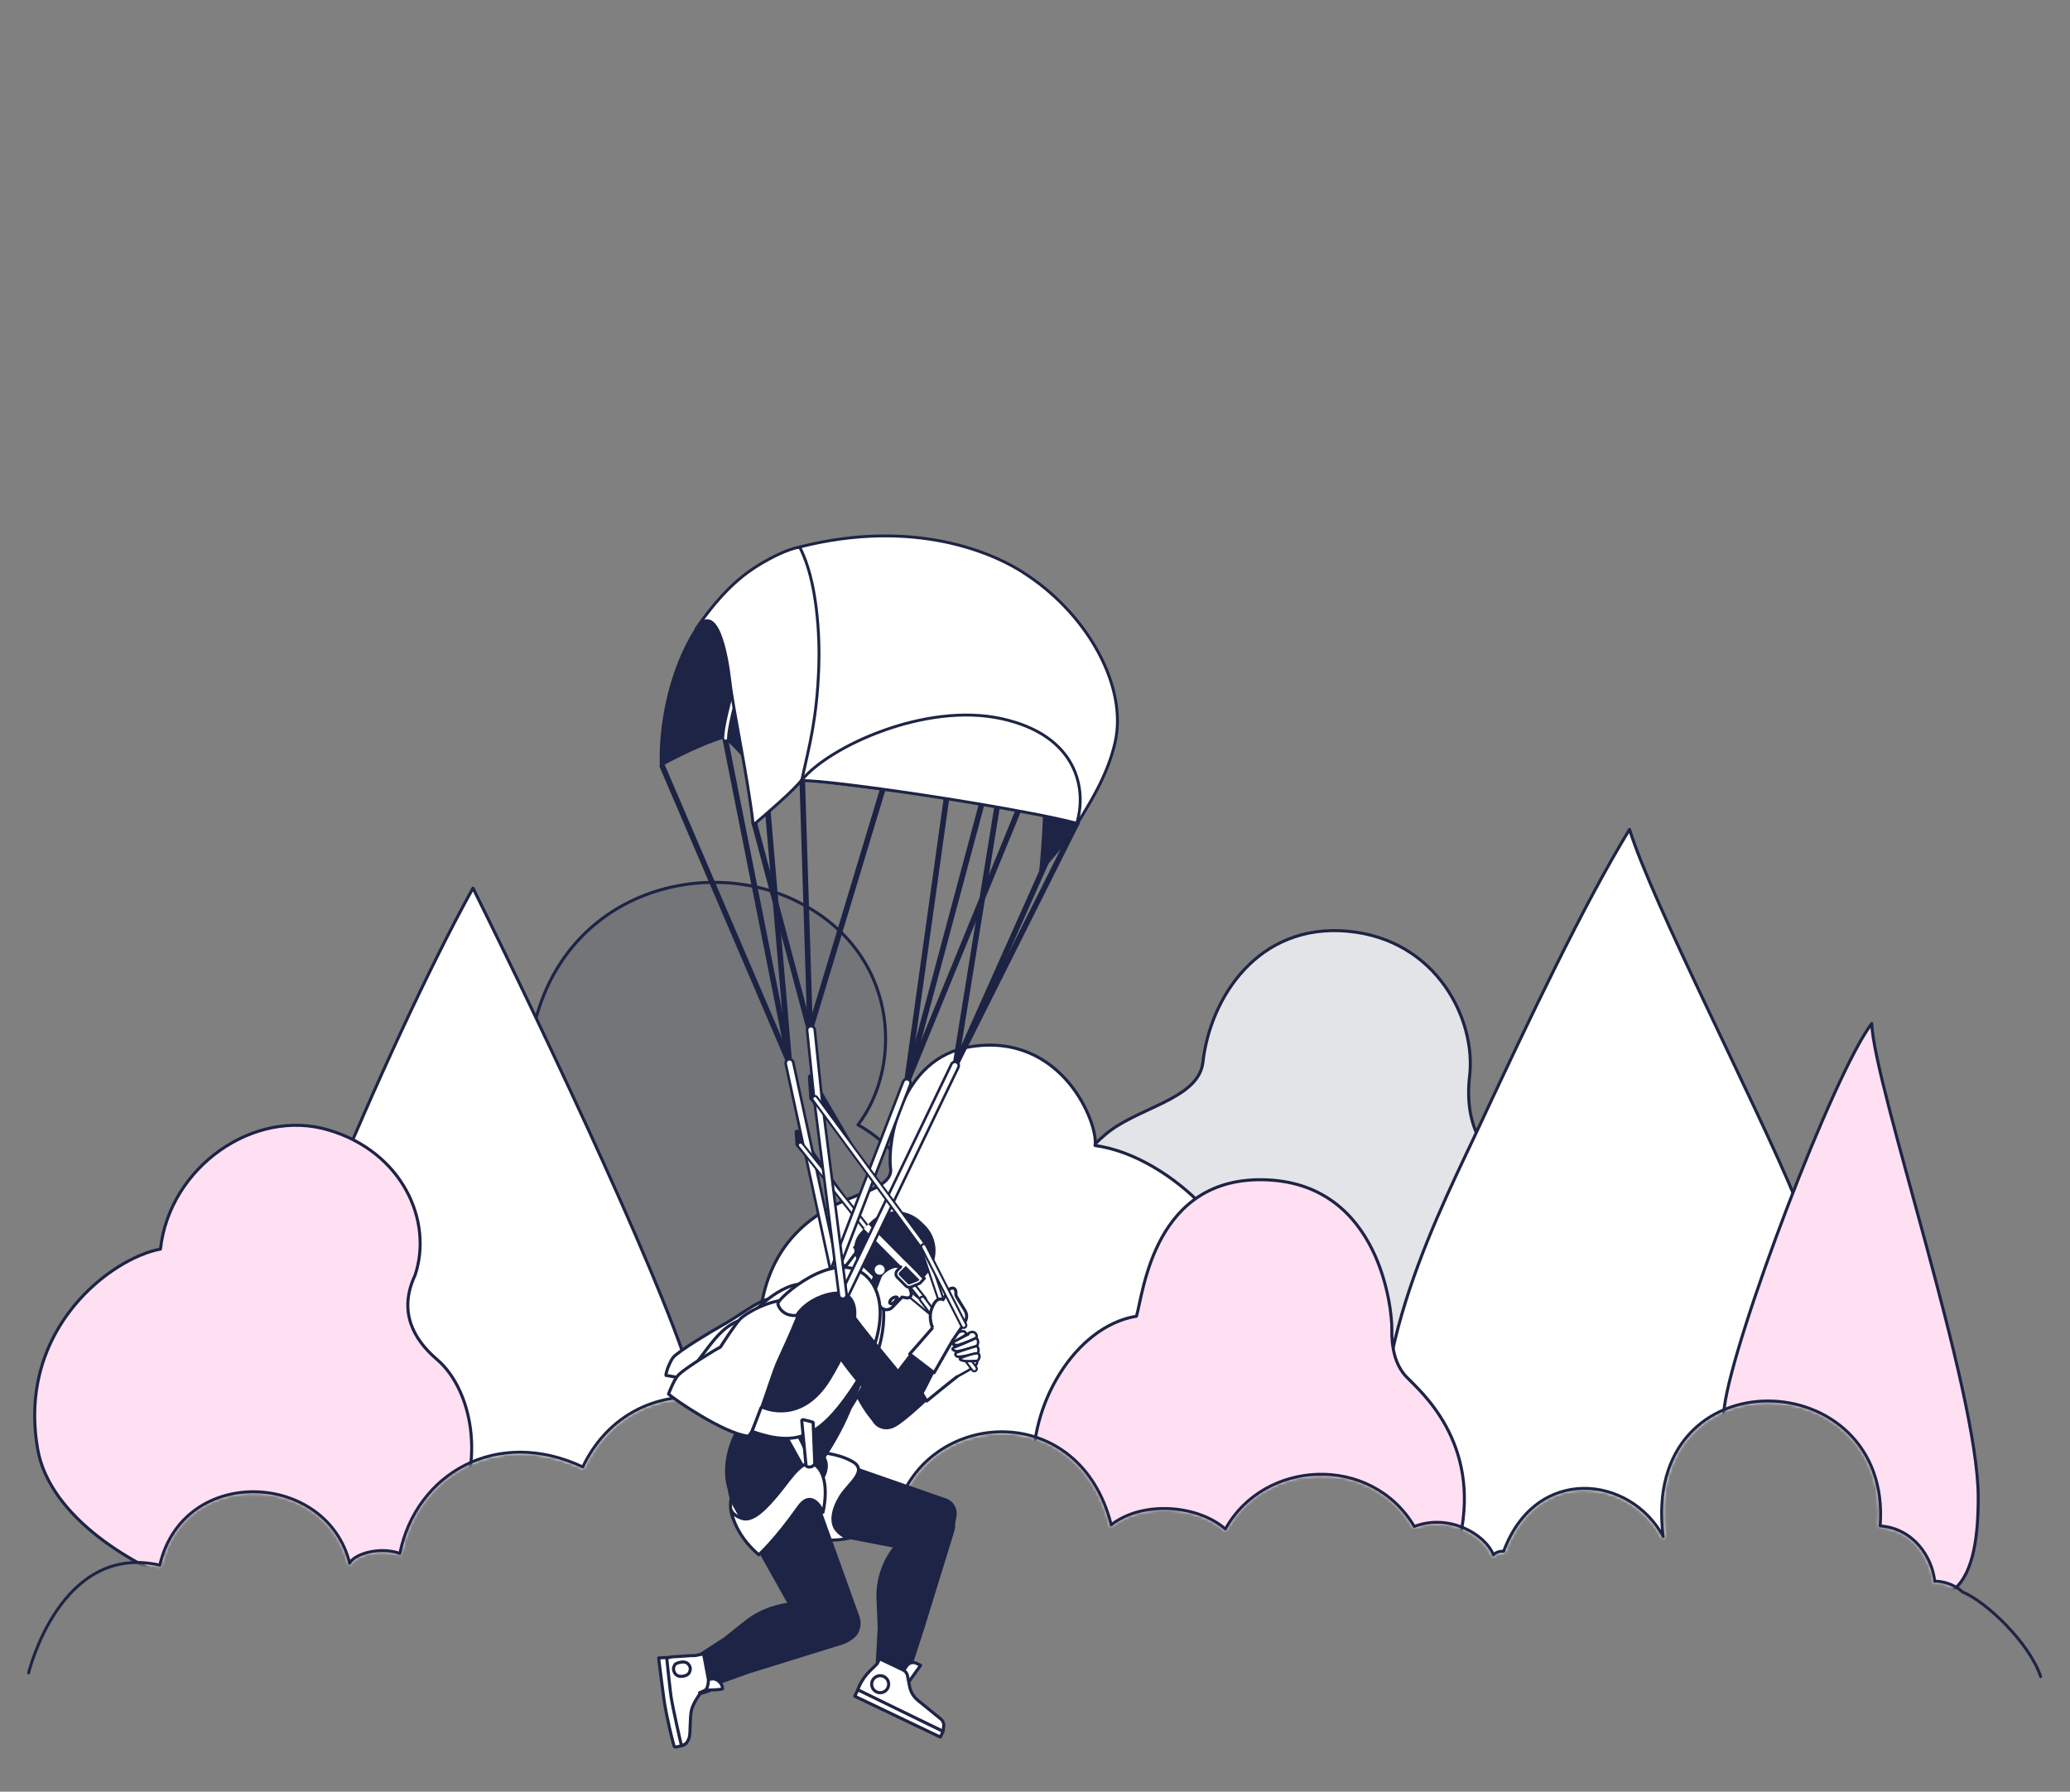 <svg width="706" height="611" viewBox="0 0 706 611" fill="none" xmlns="http://www.w3.org/2000/svg">
<rect x="0" y="0" width="706" height="611" fill="#808080" stroke="none"/>
<g clip-path="url(#clip0_38_2)">
<mask id="mask0_38_2" style="mask-type:alpha" maskUnits="userSpaceOnUse" x="-17" y="241" width="726" height="336">
<path d="M701.5 242L-16.5 247L-8.609 572.927L9.75 570.5C9.75 570.5 20.5 526 54.5 533.75C62.5 499.25 111.5 501.75 119.25 533.062C120.938 529.875 129.5 527.312 136.375 529.75C141.875 502.5 169.5 486.5 198.75 500.25C218 460.188 276.5 473.875 279.25 516.625C285.5 512.625 297.062 510.375 306.5 512.812C318.125 480.25 368.375 477.625 379 520C389.562 511.688 408.5 513.125 417.938 521.438C431.062 497.625 467.625 495.75 482.375 520.562C493.812 516.125 506.312 522.812 509.375 530.25C510.187 529.25 511.719 528.969 512.844 529C523.844 499.438 556 503.094 567.25 523.969C559.25 461.438 645.562 464.5 641.25 520.375C652.562 521.188 658.938 530.875 659.875 539.25C662.188 539.188 666.188 540 669.312 542.875C677.688 546.312 692.25 560.5 696 571.75C695.419 580.745 708.5 574 708.5 574L701.5 242Z" fill="white"/>
<path d="M701.5 242L-16.5 247L-8.609 572.927L9.75 570.5C9.75 570.5 20.5 526 54.5 533.75C62.5 499.25 111.5 501.75 119.25 533.062C120.938 529.875 129.5 527.312 136.375 529.75C141.875 502.5 169.5 486.5 198.75 500.25C218 460.188 276.5 473.875 279.25 516.625C285.5 512.625 297.062 510.375 306.5 512.812C318.125 480.25 368.375 477.625 379 520C389.562 511.688 408.5 513.125 417.938 521.438C431.062 497.625 467.625 495.75 482.375 520.562C493.812 516.125 506.312 522.812 509.375 530.25C510.187 529.25 511.719 528.969 512.844 529C523.844 499.438 556 503.094 567.25 523.969C559.25 461.438 645.562 464.5 641.25 520.375C652.562 521.188 658.938 530.875 659.875 539.25C662.188 539.188 666.188 540 669.312 542.875C677.688 546.312 692.25 560.5 696 571.75C695.419 580.745 708.5 574 708.5 574L701.5 242Z" stroke="#1D2445" stroke-linecap="round" stroke-linejoin="round"/>
</mask>
<g mask="url(#mask0_38_2)">
<path d="M270.669 306.83C238.161 291.428 188.631 305.418 180.878 356.348C139.246 366.493 126.816 425.005 158.76 448.637C155.249 466.035 167.379 499.449 201.261 504.325C235.143 509.202 250.165 505.074 272.327 498.858C294.489 492.642 311.766 476.312 320.135 454.362C328.277 433.043 323.026 412.848 308.383 396.825C303.979 391.995 298.685 386.846 292.622 383.612C308.237 363.226 306.733 323.834 270.669 306.83Z" fill="#1D2445" fill-opacity="0.12"/>
<path d="M270.669 306.83C238.161 291.428 188.631 305.418 180.878 356.348C139.246 366.493 126.816 425.005 158.76 448.637C155.249 466.035 167.379 499.449 201.261 504.325C235.143 509.202 250.165 505.074 272.327 498.858C294.489 492.642 311.766 476.312 320.135 454.362C328.277 433.043 323.026 412.848 308.383 396.825C303.979 391.995 298.685 386.846 292.622 383.612C308.237 363.226 306.733 323.834 270.669 306.83Z" stroke="#1D2445" stroke-width="1.035" stroke-linecap="round" stroke-linejoin="round"/>
<path d="M522.839 466.019C515.454 476 504.93 482.307 493.649 484.57C485.509 486.197 423.45 484.703 419.819 485.143C399.139 487.641 380.156 480.498 365.929 462.988C353.751 447.998 356.748 403.748 376.454 387.386C386.979 377.767 408.608 375.228 410.254 362.398C412.708 340.146 429.169 314.78 459.66 317.571C490.152 320.361 503.715 348.063 501.171 367.457C499.459 384.016 505.882 394.238 517.054 400.5C533.603 409.731 538.21 445.226 522.839 466.019Z" fill="#E3E4E8"/>
<path d="M522.839 466.019C515.454 476 504.93 482.307 493.649 484.57C485.509 486.197 423.45 484.703 419.819 485.143C399.139 487.641 380.156 480.498 365.929 462.988C353.751 447.998 356.748 403.748 376.454 387.386C386.979 377.767 408.608 375.228 410.254 362.398C412.708 340.146 429.169 314.78 459.66 317.571C490.152 320.361 503.715 348.063 501.171 367.457C499.459 384.016 505.882 394.238 517.054 400.5C533.603 409.731 538.21 445.226 522.839 466.019Z" stroke="#1D2445" stroke-width="1.035" stroke-linecap="round" stroke-linejoin="round"/>
<path d="M237.238 475.343C244.245 504.7 221.39 518.26 175.395 527.053C127.248 536.258 100.848 538.127 94.297 530.209C85.245 519.266 84.314 500.733 84.282 492.737C83.486 471.516 132.32 354.998 161.322 302.871C186.87 354.447 230.23 445.987 237.238 475.343Z" fill="white"/>
<path d="M237.238 475.343C244.245 504.7 221.39 518.26 175.395 527.053C127.248 536.258 100.848 538.127 94.297 530.209C85.245 519.266 84.314 500.733 84.282 492.737C83.486 471.516 132.32 354.998 161.322 302.871C186.87 354.447 230.23 445.987 237.238 475.343Z" stroke="#1D2445" stroke-width="1.035" stroke-linecap="round" stroke-linejoin="round"/>
<path d="M331.194 356.919C306.499 360.73 302.602 390.709 303.747 398.46C304.596 404.173 294.129 406.704 290.957 408.249C264.397 418.261 257.632 439.219 258.917 462.111C259.77 477.572 264.745 503.112 267.978 510.633C271.214 518.164 273.22 526.672 288.983 532.187C305.496 537.704 358.502 532.522 371.154 529.663C383.806 526.804 409.914 514.278 410.641 513.286C416.707 505.031 419.839 495.187 419.882 485.246C419.911 479.165 421.076 475.102 416.418 467.223C425.099 458.108 420.056 421.743 410.441 411.519C400.825 401.295 386.713 392.418 373.482 390.652C374.72 383.422 362.448 352.08 331.194 356.919Z" fill="white"/>
<path d="M331.194 356.919C306.499 360.73 302.602 390.709 303.747 398.46C304.596 404.173 294.129 406.704 290.957 408.249C264.397 418.261 257.632 439.219 258.917 462.111C259.77 477.572 264.745 503.112 267.978 510.633C271.214 518.164 273.22 526.672 288.983 532.187C305.496 537.704 358.502 532.522 371.154 529.663C383.806 526.804 409.914 514.278 410.641 513.286C416.707 505.031 419.839 495.187 419.882 485.246C419.911 479.165 421.076 475.102 416.418 467.223C425.099 458.108 420.056 421.743 410.441 411.519C400.825 401.295 386.713 392.418 373.482 390.652C374.72 383.422 362.448 352.08 331.194 356.919Z" stroke="#1D2445" stroke-width="1.035" stroke-linecap="round" stroke-linejoin="round"/>
<path d="M632.962 499.392C627.159 521.755 595.123 528.49 577.808 532.217C560.493 535.944 516.931 539.197 506.543 536.87C494.051 534.07 478.878 527.025 474.22 508.609C463.195 465.015 492.329 410.493 505.235 382.573C521.359 348.029 540.302 308.103 555.778 282.853C563.7 308.302 598.571 375.526 612.369 408.781C625.05 439.599 638.765 477.028 632.962 499.392Z" fill="white"/>
<path d="M632.962 499.392C627.159 521.755 595.123 528.49 577.808 532.217C560.493 535.944 516.931 539.197 506.543 536.87C494.051 534.07 478.878 527.025 474.22 508.609C463.195 465.015 492.329 410.493 505.235 382.573C521.359 348.029 540.302 308.103 555.778 282.853C563.7 308.302 598.571 375.526 612.369 408.781C625.05 439.599 638.765 477.028 632.962 499.392Z" stroke="#1D2445" stroke-width="1.035" stroke-linecap="round" stroke-linejoin="round"/>
<path d="M674.694 510.413C674.731 523.2 673.255 536.129 666.601 541.888C638.298 550.981 607.501 534.945 599.471 528.377C591.44 521.808 585.83 503.719 588.114 479.794C591.273 455.867 625.228 366.347 638.38 349.039C639.187 370.54 674.588 473.761 674.694 510.413Z" fill="#FFE0F3"/>
<path d="M674.694 510.413C674.731 523.2 673.255 536.129 666.601 541.888C638.298 550.981 607.501 534.945 599.471 528.377C591.44 521.808 585.83 503.719 588.114 479.794C591.273 455.867 625.228 366.347 638.38 349.039C639.187 370.54 674.588 473.761 674.694 510.413Z" stroke="#1D2445" stroke-width="1.035" stroke-linecap="round" stroke-linejoin="round"/>
<path d="M132.978 548.087C118.342 550.846 93.312 547.904 65.406 540.938C45.986 534.653 16.876 517.479 12.849 494.153C5.682 452.951 38.29 428.946 54.728 425.974C57.792 397.99 86.697 377.633 112.289 385.43C137.187 392.928 147.755 416.303 141.575 434.841C135.679 447.377 141.155 456.839 148.968 463.545C159.702 472.577 166.069 495.108 155.357 517.57C153.724 521.181 156.066 543.733 132.978 548.087Z" fill="#FFE0F3"/>
<path d="M132.978 548.087C118.342 550.846 93.312 547.904 65.406 540.938C45.986 534.653 16.876 517.479 12.849 494.153C5.682 452.951 38.29 428.946 54.728 425.974C57.792 397.99 86.697 377.633 112.289 385.43C137.187 392.928 147.755 416.303 141.575 434.841C135.679 447.377 141.155 456.839 148.968 463.545C159.702 472.577 166.069 495.108 155.357 517.57C153.724 521.181 156.066 543.733 132.978 548.087Z" stroke="#1D2445" stroke-width="1.035" stroke-linecap="round" stroke-linejoin="round"/>
<path d="M497.987 524.217C497.287 527.427 447.372 539.96 419.309 536.821C400.622 534.801 355.23 525.822 352.69 502.379C350.599 479.906 366.46 452.271 387.607 448.866C389.955 440.994 393.522 400.612 432.257 402.367C470.987 404.12 474.822 447.225 474.694 453.177C474.566 459.123 475.695 465.36 479.645 469.507C484.238 474.328 505.099 491.591 497.987 524.217Z" fill="#FFE0F3"/>
<path d="M497.987 524.217C497.287 527.427 447.372 539.96 419.309 536.821C400.622 534.801 355.23 525.822 352.69 502.379C350.599 479.906 366.46 452.271 387.607 448.866C389.955 440.994 393.522 400.612 432.257 402.367C470.987 404.12 474.822 447.225 474.694 453.177C474.566 459.123 475.695 465.36 479.645 469.507C484.238 474.328 505.099 491.591 497.987 524.217Z" stroke="#1D2445" stroke-width="1.035" stroke-linecap="round" stroke-linejoin="round"/>
</g>
<path d="M9.75 570.501C9.75 570.501 20.5 526.001 54.5 533.751C62.5 499.251 111.5 501.751 119.25 533.064C120.938 529.876 129.5 527.314 136.375 529.751C141.875 502.501 169.5 486.501 198.75 500.251C218 460.189 276.5 473.876 279.25 516.626C285.5 512.626 297.062 510.376 306.5 512.814C318.125 480.251 368.375 477.626 379 520.001C389.562 511.689 408.5 513.126 417.938 521.439C431.062 497.626 467.624 495.751 482.375 520.564C493.812 516.126 506.312 522.814 509.375 530.251C510.187 529.251 511.719 528.97 512.844 529.001C523.844 499.439 556 503.095 567.25 523.97C559.25 461.439 645.562 464.501 641.25 520.376C652.562 521.189 658.938 530.876 659.875 539.251C662.188 539.189 666.188 540.001 669.312 542.876C677.688 546.314 692.25 560.501 696 571.751" stroke="#1D2445" stroke-linecap="round" stroke-linejoin="round"/>
<path d="M225.883 261.25L269.327 362.673" stroke="#1C2344" stroke-width="1.89" stroke-linecap="round" stroke-linejoin="round"/>
<path d="M247.234 251.383L269.373 362.767" stroke="#1C2344" stroke-width="1.89" stroke-linecap="round" stroke-linejoin="round"/>
<path d="M260.869 264.848L269.234 362.646" stroke="#1C2344" stroke-width="1.89" stroke-linecap="round" stroke-linejoin="round"/>
<path d="M323.041 270.551L309.258 369.241" stroke="#1C2344" stroke-width="1.89" stroke-linecap="round" stroke-linejoin="round"/>
<path d="M336.416 268.238L309.341 369.202" stroke="#1C2344" stroke-width="1.89" stroke-linecap="round" stroke-linejoin="round"/>
<path d="M347.367 276.234L309.276 369.233" stroke="#1C2344" stroke-width="1.89" stroke-linecap="round" stroke-linejoin="round"/>
<path d="M257.184 280.344L276.237 351.711" stroke="#1C2344" stroke-width="1.89" stroke-linecap="round" stroke-linejoin="round"/>
<path d="M273.613 265.91L276.303 351.647" stroke="#1C2344" stroke-width="1.89" stroke-linecap="round" stroke-linejoin="round"/>
<path d="M302.723 263.684L276.182 351.568" stroke="#1C2344" stroke-width="1.89" stroke-linecap="round" stroke-linejoin="round"/>
<path d="M340.141 274.703L325.797 363.447" stroke="#1C2344" stroke-width="1.89" stroke-linecap="round" stroke-linejoin="round"/>
<path d="M358.336 290.586L325.797 363.466" stroke="#1C2344" stroke-width="1.89" stroke-linecap="round" stroke-linejoin="round"/>
<path d="M367.255 280.691L325.782 363.464" stroke="#1C2344" stroke-width="1.89" stroke-linecap="round" stroke-linejoin="round"/>
<path d="M308.07 191.358C288.28 187.799 279.027 187.421 266.47 200.2C252.471 210.421 246.749 246.423 246.82 251.877C249.61 253.507 256.061 261.836 260.004 264.632C264.228 264.877 314.838 271.339 322.533 272.327C325.555 271.408 334.246 268.786 336.397 268.149C340.376 271.389 344.351 274.049 347.416 276.292C349.289 276.571 352.6 276.822 355.635 276.94C356.92 274.238 359.606 272.878 361.09 269.94C362.882 254.297 361.787 219.342 347.189 206.622C337.484 198.011 327.839 194.915 308.07 191.358Z" fill="#1D2445"/>
<path d="M269.069 198.718C277.107 190.324 268.584 190.577 253.371 198.646C231.158 210.427 224.171 243.033 225.067 261.629C231.658 258.062 239.673 254.067 247.359 251.678C248.578 239.283 261.031 207.111 269.069 198.718Z" fill="#1D2445"/>
<path d="M266.606 202.975C254.874 216.543 247.535 245.752 247.477 251.765" stroke="white" stroke-width="0.98" stroke-linecap="round" stroke-linejoin="round"/>
<path d="M354.111 217.34C363.235 224.755 363.065 255.797 361.11 263.1" stroke="white" stroke-width="0.98" stroke-linecap="round" stroke-linejoin="round"/>
<path d="M272.69 186.575C268.488 187.309 263.004 190.137 258.834 192.663C254.029 195.573 246.465 201.152 237.403 214.48C244.418 204.765 247.843 222.716 248.943 232.347C250.053 241.988 254.95 264.399 256.923 281.354C261.036 277.82 271.031 269.335 273.605 265.739C283.92 250.518 286.578 227.696 286.554 212.082C286.257 196.788 276.391 185.933 272.69 186.575Z" fill="white"/>
<path d="M272.69 186.575C268.488 187.309 263.004 190.137 258.834 192.663C254.029 195.573 246.465 201.152 237.403 214.48C244.418 204.765 247.843 222.716 248.943 232.347C250.053 241.988 254.95 264.399 256.923 281.354C261.036 277.82 271.031 269.335 273.605 265.739C283.92 250.518 286.578 227.696 286.554 212.082C286.257 196.788 276.391 185.933 272.69 186.575Z" stroke="#1D2445" stroke-width="0.98" stroke-linecap="round" stroke-linejoin="round"/>
<path d="M350.728 196.968C344.333 204.284 359.467 222.427 359.237 235.926C359.644 245.499 371.518 266.876 367.72 280.868C365.428 284.67 357.632 293.913 354.951 296.674C355.67 290.02 356.836 272.431 356.16 267.129C360.289 242.456 362.936 233.021 360.264 225.328C357.589 217.628 358.206 205.377 350.728 196.968Z" fill="#1D2445"/>
<path d="M350.728 196.968C344.333 204.284 359.467 222.427 359.237 235.926C359.644 245.499 371.518 266.876 367.72 280.868C365.428 284.67 357.632 293.913 354.951 296.674C355.67 290.02 356.836 272.431 356.16 267.129C360.289 242.456 362.936 233.021 360.264 225.328C357.589 217.628 358.206 205.377 350.728 196.968Z" stroke="#1D2445" stroke-width="0.98" stroke-linecap="round" stroke-linejoin="round"/>
<path d="M350.807 196.45C338.812 188.066 311.251 176.757 272.717 186.546C278.764 197.951 279.635 217.141 279.264 227.448C278.588 245.389 276.129 253.848 273.417 266.213C283.829 265.97 347.082 275.444 367.476 280.808C370.904 275.015 377.706 264.95 380.352 252.988C384.474 234.427 371.53 210.479 350.807 196.45Z" fill="white"/>
<path d="M350.807 196.45C338.812 188.066 311.251 176.757 272.717 186.546C278.764 197.951 279.635 217.141 279.264 227.448C278.588 245.389 276.129 253.848 273.417 266.213C283.829 265.97 347.082 275.444 367.476 280.808C370.904 275.015 377.706 264.95 380.352 252.988C384.474 234.427 371.53 210.479 350.807 196.45Z" stroke="#1D2445" stroke-width="0.98" stroke-linecap="round" stroke-linejoin="round"/>
<path d="M273.5 266.002C282.647 254.733 315.516 239.345 341.602 245.09C367.615 250.802 370.772 269.35 367.229 280.738" stroke="#1D2445" stroke-width="0.98" stroke-linecap="round" stroke-linejoin="round"/>
<path d="M278.744 515.57C276.359 514.288 272.642 513.554 271.01 514.205C269.378 514.856 267.518 517.977 268.826 520.448C269.503 521.727 273.006 523.436 274.732 523.788C278.155 524.485 280.137 516.319 278.744 515.57Z" fill="white"/>
<path d="M278.744 515.57C276.359 514.288 272.642 513.554 271.01 514.205C269.378 514.856 267.518 517.977 268.826 520.448C269.503 521.727 273.006 523.436 274.732 523.788C278.155 524.485 280.137 516.319 278.744 515.57Z" stroke="#1D2445" stroke-width="1.05"/>
<path d="M262.256 519.568L311.23 529.014C317.993 530.319 324.534 525.893 325.839 519.13L326.213 517.188C326.724 514.541 325.22 511.918 322.677 511.022L260.415 489.333C255.952 488.037 254.672 486.786 251.258 490.883C248.595 494.079 247.826 498.239 247.826 498.239C245.921 508.114 252.381 517.663 262.256 519.568Z" fill="#1D2445"/>
<path d="M278.805 495.272C278.805 495.272 285.446 495.433 290.691 498.394C296.203 501.506 289.544 505.776 286.713 510.29C283.958 514.685 283.075 519.368 285.527 522.031C287.67 524.358 289.543 524.537 289.543 524.537C289.543 524.537 280.585 526.953 271.811 522.616C271.811 522.616 272.902 514.218 279.843 505.156C282.653 501.486 282.632 496.888 278.805 495.272Z" fill="white"/>
<path d="M278.805 495.272C278.805 495.272 285.446 495.433 290.691 498.394C296.203 501.506 289.544 505.776 286.713 510.29C283.958 514.685 283.075 519.368 285.527 522.031C287.67 524.358 289.543 524.537 289.543 524.537C289.543 524.537 280.585 526.953 271.811 522.616C271.811 522.616 272.902 514.218 279.843 505.156C282.653 501.486 282.632 496.888 278.805 495.272Z" stroke="#1D2445" stroke-width="1.05" stroke-linecap="round" stroke-linejoin="round"/>
<path d="M299.362 554.779L298.532 569.969L310.262 573.001C310.248 571.799 310.384 570.595 310.691 569.417L315.187 555.54L325.459 522.238C326.086 520.207 325.72 518 324.47 516.28L322.275 513.26C320.758 511.172 317.666 511.109 316.063 513.134L304.785 527.388C300.731 532.511 298.655 538.921 298.936 545.449L299.337 554.778L299.362 554.779Z" fill="#1D2445"/>
<path d="M313.989 567.91L312.578 567.236C311.426 566.685 310.052 567.04 309.31 568.079L306.393 572.16L309.792 573.783L313.989 567.91Z" fill="white"/>
<path d="M313.989 567.91L312.578 567.236C311.426 566.685 310.052 567.04 309.31 568.079L306.393 572.16L309.792 573.783L313.989 567.91Z" stroke="#1D2445" stroke-width="1.05" stroke-linecap="round" stroke-linejoin="round"/>
<path d="M321.665 590.454L321.867 588.637C321.97 587.717 321.597 586.808 320.88 586.224L313.086 579.885C311.609 578.684 310.599 577.002 310.233 575.134L309.508 571.442C309.342 570.597 308.788 569.88 308.011 569.51L299.993 565.681L299.177 567.391L296.786 569.733C295.231 571.256 293.963 573.046 293.042 575.019L292.542 576.36L304.843 582.421L321.665 590.454Z" fill="white"/>
<path d="M321.665 590.454L321.867 588.637C321.97 587.717 321.597 586.808 320.88 586.224L313.086 579.885C311.609 578.684 310.599 577.002 310.233 575.134L309.508 571.442C309.342 570.597 308.788 569.88 308.011 569.51L299.993 565.681L299.177 567.391L296.786 569.733C295.231 571.256 293.963 573.046 293.042 575.019L292.542 576.36L304.843 582.421L321.665 590.454Z" stroke="#1D2445" stroke-width="1.05" stroke-linecap="round" stroke-linejoin="round"/>
<path d="M320.723 592.397L291.528 578.453L292.576 576.26L321.644 590.452L320.723 592.397Z" fill="white"/>
<path d="M320.723 592.397L291.528 578.453L292.576 576.26L321.644 590.452L320.723 592.397Z" stroke="#1D2445" stroke-width="1.05" stroke-linecap="round" stroke-linejoin="round"/>
<path d="M302.414 572.484C303.445 573.712 303.286 575.542 302.059 576.574C300.831 577.605 299 577.446 297.969 576.219C296.938 574.992 297.097 573.16 298.324 572.129C299.552 571.098 301.383 571.257 302.414 572.484Z" fill="white"/>
<path d="M302.414 572.484C303.445 573.712 303.286 575.542 302.059 576.574C300.831 577.605 299 577.446 297.969 576.219C296.938 574.992 297.097 573.16 298.324 572.129C299.552 571.098 301.383 571.257 302.414 572.484Z" stroke="#1D2445" stroke-width="1.05" stroke-linecap="round" stroke-linejoin="round"/>
<path d="M271.889 386.088L272.169 390.237L287.105 407.721L271.889 386.088Z" fill="#1C2344"/>
<path d="M271.889 386.088L272.169 390.237L287.105 407.721L271.889 386.088Z" stroke="#1D2445" stroke-width="1.75" stroke-linecap="round" stroke-linejoin="round"/>
<path d="M302.611 434.891L322.74 451.731Z" fill="#1C2344"/>
<path d="M302.611 434.891L322.74 451.731" stroke="#1D2445" stroke-width="2.45" stroke-linecap="round" stroke-linejoin="round"/>
<path d="M302.611 434.891L322.74 451.731" stroke="white" stroke-width="1.05" stroke-linecap="round" stroke-linejoin="round"/>
<path d="M269.264 362.555L275.515 391.365L284.495 432.82" stroke="#1D2445" stroke-width="3.5" stroke-linecap="round" stroke-linejoin="round"/>
<path d="M269.264 362.555L275.515 391.365L284.495 432.82" stroke="white" stroke-width="1.75" stroke-linecap="round" stroke-linejoin="round"/>
<path d="M298.378 485.606C289.836 476.257 287.258 463.98 282.813 448.76C280.314 440.204 292.827 437.868 294.922 444.869C298.914 458.206 302.797 466.585 307.901 481.157C309.609 486.031 301.203 488.698 298.378 485.606Z" fill="#1D2445"/>
<path d="M299.463 476.173C297.831 477.543 296.028 481.732 297.438 484.479C298.848 487.225 302.214 488.292 305.287 486.643C308.735 484.792 316.077 477.782 316.077 477.782L310.629 468.803C310.629 468.803 303.285 472.965 299.463 476.173Z" fill="#1D2445"/>
<path d="M321.224 463.274C319.771 464.099 310.628 468.804 310.628 468.804L316.076 477.784C316.076 477.784 324.333 471.054 326.11 469.709C329.802 466.915 327.28 459.841 321.224 463.274Z" fill="white"/>
<path d="M321.224 463.274C319.771 464.099 310.628 468.804 310.628 468.804L316.076 477.784C316.076 477.784 324.333 471.054 326.11 469.709C329.802 466.915 327.28 459.841 321.224 463.274Z" stroke="#1D2445" stroke-width="1.05" stroke-linecap="round" stroke-linejoin="round"/>
<path d="M321.135 462.614C320.908 460.44 322.254 457.841 322.986 457.114C323.622 456.746 326.073 456.055 325.638 457.398C324.763 458.087 329.004 455.35 330.318 454.689C332.03 453.455 333.614 454.931 332.958 456.315C333.24 457.851 333.632 463.872 333.163 465.053C332.694 466.235 327.493 468.882 326.422 469.441" fill="white"/>
<path d="M321.135 462.614C320.908 460.44 322.254 457.841 322.986 457.114C323.622 456.746 326.073 456.055 325.638 457.398C324.763 458.087 329.004 455.35 330.318 454.689C332.03 453.455 333.614 454.931 332.958 456.315C333.24 457.851 333.632 463.872 333.163 465.053C332.694 466.235 327.493 468.882 326.422 469.441" stroke="#1C2344" stroke-width="0.84" stroke-linecap="round" stroke-linejoin="round"/>
<path d="M273 390.508L314.966 443.168Z" fill="#1C2344"/>
<path d="M273 390.508L314.966 443.168" stroke="#1D2445" stroke-width="2.45" stroke-linecap="round" stroke-linejoin="round"/>
<path d="M273 390.508L314.966 443.168" stroke="white" stroke-width="1.05" stroke-linecap="round" stroke-linejoin="round"/>
<path d="M309.262 369.316L284.923 432.434" stroke="#1D2445" stroke-width="3.5" stroke-linecap="round" stroke-linejoin="round"/>
<path d="M309.262 369.316L284.923 432.434" stroke="white" stroke-width="1.75" stroke-linecap="round" stroke-linejoin="round"/>
<path d="M314.629 443.047L332.293 466.764Z" fill="#1C2344"/>
<path d="M314.629 443.047L332.293 466.764" stroke="#1D2445" stroke-width="2.45" stroke-linecap="round" stroke-linejoin="round"/>
<path d="M314.629 443.047L332.293 466.764" stroke="white" stroke-width="1.05" stroke-linecap="round" stroke-linejoin="round"/>
<path d="M322.994 457.232C323.697 456.037 326.347 454.745 327.119 454.298C327.477 454.091 328.472 453.826 328.937 454.088C329.475 454.392 329.584 455.116 329.047 455.427C328.047 456.006 326.496 456.994 325.561 457.475" fill="white"/>
<path d="M322.994 457.232C323.697 456.037 326.347 454.745 327.119 454.298C327.477 454.091 328.472 453.826 328.937 454.088C329.475 454.392 329.584 455.116 329.047 455.427C328.047 456.006 326.496 456.994 325.561 457.475" stroke="#1C2344" stroke-width="0.84" stroke-linecap="round" stroke-linejoin="round"/>
<path d="M330.288 455.026C330.288 455.026 326.688 456.855 325.583 457.46C324.479 458.064 325.718 458.996 327.029 458.595C328.679 458.09 332.567 456.476 332.918 456.243" fill="white"/>
<path d="M330.288 455.026C330.288 455.026 326.688 456.855 325.583 457.46C324.479 458.064 325.718 458.996 327.029 458.595C328.679 458.09 332.567 456.476 332.918 456.243" stroke="#1C2344" stroke-width="0.84" stroke-linecap="round" stroke-linejoin="round"/>
<path d="M332.958 456.311C331.933 456.844 326.593 459.094 325.325 459.577C324.076 460.053 325.59 460.819 326.482 460.788C327.164 460.764 332.655 459.375 333.165 458.921C333.846 458.315 333.673 456.655 332.958 456.311Z" fill="white"/>
<path d="M332.958 456.311C331.933 456.844 326.593 459.094 325.325 459.577C324.076 460.053 325.59 460.819 326.482 460.788C327.164 460.764 332.655 459.375 333.165 458.921C333.846 458.315 333.673 456.655 332.958 456.311Z" stroke="#1C2344" stroke-width="0.84"/>
<path d="M326.331 461.211C325.35 461.506 325.943 462.74 326.893 462.705C327.843 462.67 332.71 461.855 333.369 461.474C334.027 461.092 333.76 459.215 333.131 459.124C332.502 459.033 327.313 460.915 326.331 461.211Z" fill="white"/>
<path d="M326.331 461.211C325.35 461.506 325.943 462.74 326.893 462.705C327.843 462.67 332.71 461.855 333.369 461.474C334.027 461.092 333.76 459.215 333.131 459.124C332.502 459.033 327.313 460.915 326.331 461.211Z" stroke="#1C2344" stroke-width="0.84"/>
<path d="M327.669 463.105C327.009 463.409 327.458 463.895 328.86 464.115C329.851 464.27 332.376 464.111 333.128 464.1C333.88 464.09 334.714 461.757 333.335 461.524C332.296 461.348 328.435 462.753 327.669 463.105Z" fill="white"/>
<path d="M327.669 463.105C327.009 463.409 327.458 463.895 328.86 464.115C329.851 464.27 332.376 464.111 333.128 464.1C333.88 464.09 334.714 461.757 333.335 461.524C332.296 461.348 328.435 462.753 327.669 463.105Z" stroke="#1C2344" stroke-width="0.84"/>
<path d="M262.375 490.532C262.31 490.493 262.254 490.438 262.214 490.371C262.147 490.26 262.128 490.127 262.162 490.003L264.216 482.247C264.251 482.119 264.336 482.01 264.453 481.948C264.571 481.886 264.709 481.876 264.834 481.919C265.393 482.114 278.603 486.5 286.448 469.813C293.578 454.645 294.727 444.162 289.599 441.052C288.345 440.292 286.325 440.258 283.913 440.959C279.765 442.161 274.43 445.669 272.255 450.047C272.181 450.196 272.034 450.295 271.868 450.31C270.292 450.447 268.924 450.172 267.803 449.493C266.076 448.446 265.57 446.814 265.548 446.745C265.502 446.592 265.536 446.425 265.639 446.302C266.33 445.472 282.707 426.067 294.36 433.134C302.177 437.875 305.377 452.54 293.927 473.538C284.896 490.101 277.556 494.085 262.515 490.589C262.464 490.577 262.417 490.558 262.375 490.532Z" fill="white"/>
<path d="M262.375 490.532C262.31 490.493 262.254 490.438 262.214 490.371C262.147 490.26 262.128 490.127 262.162 490.003L264.216 482.247C264.251 482.119 264.336 482.01 264.453 481.948C264.571 481.886 264.709 481.876 264.834 481.919C265.393 482.114 278.603 486.5 286.448 469.813C293.578 454.645 294.727 444.162 289.599 441.052C288.345 440.292 286.325 440.258 283.913 440.959C279.765 442.161 274.43 445.669 272.255 450.047C272.181 450.196 272.034 450.295 271.868 450.31C270.292 450.447 268.924 450.172 267.803 449.493C266.076 448.446 265.57 446.814 265.548 446.745C265.502 446.592 265.536 446.425 265.639 446.302C266.33 445.472 282.707 426.067 294.36 433.134C302.177 437.875 305.377 452.54 293.927 473.538C284.896 490.101 277.556 494.085 262.515 490.589C262.464 490.577 262.417 490.558 262.375 490.532Z" stroke="#1D2445" stroke-width="1.05"/>
<path d="M294.973 423.186C292.317 426.676 279.788 443.203 279.788 443.203L288.961 450.324C288.961 450.324 295.045 442.278 297.942 438.472C305.178 428.769 298.254 419.099 294.973 423.186Z" fill="white"/>
<path d="M294.973 423.186C292.317 426.676 279.788 443.203 279.788 443.203L288.961 450.324C288.961 450.324 295.045 442.278 297.942 438.472C305.178 428.769 298.254 419.099 294.973 423.186Z" stroke="#1D2445" stroke-width="1.05" stroke-linecap="round" stroke-linejoin="round"/>
<path d="M276.179 504.579C276.179 504.579 285.764 492.983 291.148 478.64C293.962 471.144 301.435 455.142 298.495 450.378C295.942 446.241 292.651 437.669 286.459 438.077C280.021 438.5 273.516 440.131 266.17 457.808C261.752 468.442 260.958 474.217 252.611 485.182C249.625 489.106 243.359 502.105 250.768 513.634C258.701 525.98 276.179 504.579 276.179 504.579Z" fill="#1D2445"/>
<path d="M297.537 440.69L299.985 445.219C300.863 446.844 303.069 447.14 304.345 445.806L307.662 442.34L309.228 442.617C310.22 442.793 311.053 441.865 310.772 440.897L310.37 439.511L310.377 439.502L310.339 438.992C310.296 438.421 310.613 437.885 311.134 437.649L312.684 436.948C312.843 436.876 312.986 436.774 313.106 436.648L316.418 433.187L301.546 431.353L302.151 429.944L297.167 427.803L291.486 425.362" fill="white"/>
<path d="M297.537 440.69L299.985 445.219C300.863 446.844 303.069 447.14 304.345 445.806L307.662 442.34L309.228 442.617C310.22 442.793 311.053 441.865 310.772 440.897L310.37 439.511L310.377 439.502L310.339 438.992C310.296 438.421 310.613 437.885 311.134 437.649L312.684 436.948C312.843 436.876 312.986 436.774 313.106 436.648L316.418 433.187L301.546 431.353L302.151 429.944L297.167 427.803L291.486 425.362" stroke="#1D2445" stroke-width="1.05" stroke-linecap="round" stroke-linejoin="round"/>
<path d="M301.43 434.584L299.275 436.836L293.851 431.647C290.607 428.543 290.493 423.396 293.598 420.151L296.69 416.92C301.401 411.996 309.212 411.823 314.136 416.534L315.28 417.628C320.194 422.33 320.366 430.126 315.665 435.041L314.479 436.28L312.452 434.34C309.34 431.364 304.406 431.474 301.43 434.584Z" fill="#1D2445"/>
<path d="M301.634 433.064L298.224 441.94L295.549 440.913L298.96 432.036L301.634 433.064Z" fill="#1D2445"/>
<path d="M300.699 431.45C301.56 431.821 301.957 432.821 301.586 433.682C301.214 434.543 300.215 434.94 299.354 434.568C298.492 434.197 298.096 433.198 298.468 432.337C298.839 431.475 299.838 431.078 300.699 431.45Z" fill="white"/>
<path d="M311.502 436.014L294.651 419.041L296.176 417.482L313.038 434.485L311.502 436.014Z" fill="white"/>
<path d="M309.629 438.414C309.491 438.354 309.366 438.269 309.259 438.162L306.366 435.257C306.142 435.033 306.019 434.734 306.02 434.417C306.02 434.099 306.143 433.801 306.368 433.577L308.92 431.035L314.271 436.407L313.428 437.247L310.549 438.421C310.255 438.544 309.92 438.54 309.629 438.414Z" fill="#1D2445"/>
<path d="M308.918 431.716L313.595 436.411L313.157 436.847L310.366 437.985C310.189 438.057 309.993 438.055 309.817 437.979C309.733 437.943 309.659 437.893 309.595 437.829L306.702 434.925C306.425 434.648 306.427 434.197 306.704 433.92L308.918 431.716ZM308.92 430.365L306.031 433.244C305.379 433.894 305.377 434.946 306.026 435.598L308.919 438.502C309.071 438.655 309.248 438.773 309.438 438.855C309.84 439.029 310.305 439.04 310.727 438.868L313.694 437.657L314.944 436.412L308.92 430.365Z" fill="white"/>
<path d="M309.252 439.295C309.007 439.189 308.779 439.036 308.582 438.838L305.69 435.934C305.285 435.528 305.064 434.99 305.066 434.418C305.067 433.846 305.292 433.308 305.697 432.905L306.925 431.681C307.112 431.494 307.415 431.496 307.6 431.682C307.786 431.868 307.785 432.17 307.599 432.357L306.37 433.581C306.145 433.805 306.02 434.104 306.02 434.421C306.02 434.738 306.142 435.036 306.366 435.261L309.259 438.165C309.598 438.505 310.105 438.609 310.55 438.427L313.421 437.255L314.647 435.963L313.179 434.489C312.993 434.303 312.994 434.001 313.181 433.815C313.367 433.628 313.67 433.63 313.855 433.816L315.651 435.619C315.833 435.801 315.837 436.097 315.66 436.284L314.044 437.987C313.998 438.037 313.941 438.075 313.878 438.101L310.909 439.311C310.364 439.533 309.77 439.518 309.252 439.295Z" fill="#1D2445"/>
<path d="M304.37 442.713C303.463 443.377 303.077 444.538 303.892 444.596C304.701 444.69 305.493 443.514 306 442.869C306.467 442.273 305.278 442.06 304.37 442.713Z" fill="white"/>
<path d="M304.37 442.713C303.463 443.377 303.077 444.538 303.892 444.596C304.701 444.69 305.493 443.514 306 442.869C306.467 442.273 305.278 442.06 304.37 442.713Z" stroke="#1D2445" stroke-width="1.05" stroke-linecap="round" stroke-linejoin="round"/>
<path d="M250.53 518.737C248.908 516.265 248.396 510.837 250.729 508.105C253.676 504.655 259.557 505.523 262.478 508.817C265.399 512.112 265.013 517.242 261.618 520.252C258.101 523.37 252.879 522.315 250.53 518.737Z" fill="white"/>
<path d="M250.53 518.737C248.908 516.265 248.396 510.837 250.729 508.105C253.676 504.655 259.557 505.523 262.478 508.817C265.399 512.112 265.013 517.242 261.618 520.252C258.101 523.37 252.879 522.315 250.53 518.737Z" stroke="#1D2445" stroke-width="1.05"/>
<path d="M250.109 513.854L273.133 554.886C276.713 561.243 284.025 561.675 290.383 558.094L291.431 557.483C293.78 556.16 293.947 553.407 292.985 550.889L271.108 489.959C269.21 485.716 264.492 484.737 260.443 487.017C260.443 487.017 258.241 487.766 254.518 491.515C250.795 495.263 245.175 505.091 250.109 513.854Z" fill="#1D2445"/>
<path d="M274.673 501.167C274.58 501.108 274.509 501.016 274.475 500.907L266.179 485.977C266.124 485.733 266.27 485.487 266.51 485.415L269.253 484.603C269.385 484.563 269.528 484.583 269.644 484.657C269.762 484.731 269.839 484.852 269.861 484.988L277.239 499.901C277.263 500.002 277.253 500.108 277.212 500.202C276.978 500.74 276.171 501.646 274.79 501.219C274.748 501.208 274.709 501.19 274.673 501.167Z" fill="white"/>
<path d="M274.673 501.167C274.58 501.108 274.509 501.016 274.475 500.907L266.179 485.977C266.124 485.733 266.27 485.487 266.51 485.415L269.253 484.603C269.385 484.563 269.528 484.583 269.644 484.657C269.762 484.731 269.839 484.852 269.861 484.988L277.239 499.901C277.263 500.002 277.253 500.108 277.212 500.202C276.978 500.74 276.171 501.646 274.79 501.219C274.748 501.208 274.709 501.19 274.673 501.167Z" stroke="#1D2445" stroke-width="0.7"/>
<path d="M280.69 515.715C280.69 515.715 283.28 505.318 278.978 500.465C274.677 495.613 269.786 504.01 265.543 509.147C261.413 514.148 256.906 518.947 253.239 517.865C250.033 516.92 249.352 514.931 249.352 514.931C249.352 514.931 250.175 522.883 258.793 530.21C258.793 530.21 264.268 525.419 272.43 513.851C275.734 509.168 279.043 511.751 280.69 515.715Z" fill="white"/>
<path d="M280.69 515.715C280.69 515.715 283.28 505.318 278.978 500.465C274.677 495.613 269.786 504.01 265.543 509.147C261.413 514.148 256.906 518.947 253.239 517.865C250.033 516.92 249.352 514.931 249.352 514.931C249.352 514.931 250.175 522.883 258.793 530.21C258.793 530.21 264.268 525.419 272.43 513.851C275.734 509.168 279.043 511.751 280.69 515.715Z" stroke="#1D2445" stroke-width="1.05" stroke-linecap="round" stroke-linejoin="round"/>
<path d="M273.142 546.286C266.501 546.223 259.409 548.48 254.293 552.542L246.98 558.35L246.993 558.37L235.36 565.886L236.755 578.344C237.874 577.41 239.142 576.652 240.516 576.113L255.148 570.8L287.523 560.755C290.246 559.825 294.031 557.042 292.923 554.564C291.814 552.086 290.011 549.933 285.804 548.103C281.596 546.274 279.783 546.349 273.142 546.286Z" fill="#1D2445"/>
<path d="M230.132 595.801L229.931 595.47C229.219 593.487 227.17 584.152 226.85 582.007C226.463 580.257 224.634 565.397 224.634 565.397L228.11 565.215L229.612 566.245L235.53 576.998L233.036 581.598L234.177 594.191C233.903 594.846 232.927 595.234 232.36 595.382C232.296 595.374 230.225 595.881 230.132 595.801Z" fill="white"/>
<path d="M230.132 595.801L229.931 595.47C229.219 593.487 227.17 584.152 226.85 582.007C226.463 580.257 224.634 565.397 224.634 565.397L228.11 565.215L229.612 566.245L235.53 576.998L233.036 581.598L234.177 594.191C233.903 594.846 232.927 595.234 232.36 595.382C232.296 595.374 230.225 595.881 230.132 595.801Z" stroke="#1D2445" stroke-width="1.05" stroke-linecap="round" stroke-linejoin="round"/>
<path d="M235.861 573.436L236.536 576.631C236.536 576.631 243.383 576.286 244.387 576.232C245.462 576.167 246.113 576.057 246.465 575.904C246.498 575.926 246.433 575.537 246.433 575.537C246.308 574.358 244.798 572.402 242.987 572.547L235.861 573.436Z" fill="white"/>
<path d="M235.861 573.436L236.536 576.631C236.536 576.631 243.383 576.286 244.387 576.232C245.462 576.167 246.113 576.057 246.465 575.904C246.498 575.926 246.433 575.537 246.433 575.537C246.308 574.358 244.798 572.402 242.987 572.547L235.861 573.436Z" stroke="#1D2445" stroke-width="1.05" stroke-linecap="round" stroke-linejoin="round"/>
<path d="M241.945 576.572C241.84 576.485 241.83 576.381 241.553 576.334L238.616 577.376L238.591 577.277L240.467 576.429C241.391 575.876 241.706 573.636 241.578 572.569L239.959 564.021L237.042 564.597L235.569 564.613L231.09 564.917L229.114 565.027L227.403 565.43C227.403 565.43 228.677 577.948 229.04 579.607C229.393 581.93 231.925 593.396 232.325 594.877L232.824 595.148C233.772 594.928 234.591 594.118 235.095 592.464C235.52 590.893 235.256 585.599 235.84 583.169C236.425 580.738 238.741 577.622 238.741 577.622L241.945 576.572Z" fill="white"/>
<path d="M241.945 576.572C241.84 576.485 241.83 576.381 241.553 576.334L238.616 577.376L238.591 577.277L240.467 576.429C241.391 575.876 241.706 573.636 241.578 572.569L239.959 564.021L237.042 564.597L235.569 564.613L231.09 564.917L229.114 565.027L227.403 565.43C227.403 565.43 228.677 577.948 229.04 579.607C229.393 581.93 231.925 593.396 232.325 594.877L232.824 595.148C233.772 594.928 234.591 594.118 235.095 592.464C235.52 590.893 235.256 585.599 235.84 583.169C236.425 580.738 238.741 577.622 238.741 577.622L241.945 576.572Z" stroke="#1D2445" stroke-width="1.05" stroke-linecap="round" stroke-linejoin="round"/>
<path d="M232.765 571.649C231.174 571.841 230.223 571.088 229.852 569.925C229.498 568.912 229.869 568.152 230.231 567.627C230.588 567.132 232.11 566.81 232.686 566.778C233.262 566.747 234.04 566.805 234.634 567.382C235.238 567.985 235.597 568.672 235.356 569.655C235.133 570.79 234.356 571.458 232.765 571.649Z" fill="white"/>
<path d="M232.765 571.649C231.174 571.841 230.223 571.088 229.852 569.925C229.498 568.912 229.869 568.152 230.231 567.627C230.588 567.132 232.11 566.81 232.686 566.778C233.262 566.747 234.04 566.805 234.634 567.382C235.238 567.985 235.597 568.672 235.356 569.655C235.133 570.79 234.356 571.458 232.765 571.649Z" stroke="#1D2445" stroke-width="1.05" stroke-linecap="round" stroke-linejoin="round"/>
<path d="M274.159 442.604C270.289 441.08 266.138 441.952 261.896 443.053C257.654 444.154 252.362 448.644 245.624 452.36C243.278 453.654 231.208 460.833 229.557 462.965C228.463 464.379 227.059 468.019 227.136 469.031C231.513 469.757 247.947 472.871 256.04 473.694C258.13 473.907 263.971 462.641 266.229 459.331C268.525 455.964 270.076 446.925 274.159 442.604Z" fill="white"/>
<path d="M274.159 442.604C270.289 441.08 266.138 441.952 261.896 443.053C257.654 444.154 252.362 448.644 245.624 452.36C243.278 453.654 231.208 460.833 229.557 462.965C228.463 464.379 227.059 468.019 227.136 469.031C231.513 469.757 247.947 472.871 256.04 473.694C258.13 473.907 263.971 462.641 266.229 459.331C268.525 455.964 270.076 446.925 274.159 442.604Z" stroke="#1D2445" stroke-width="1.05" stroke-linecap="round" stroke-linejoin="round"/>
<path d="M253.32 449.858C247.685 451.77 244.739 455.251 240.951 460.236C238.117 463.964 234.537 468.638 233.575 470.017C233.911 471.02 235.613 472.985 237.603 473.567C241.92 474.83 262.002 456.423 258.939 454.091C255.875 451.759 254.399 450.635 253.32 449.858Z" fill="white"/>
<path d="M253.32 449.858C247.685 451.77 244.739 455.251 240.951 460.236C238.117 463.964 234.537 468.638 233.575 470.017C233.911 471.02 235.613 472.985 237.603 473.567C241.92 474.83 262.002 456.423 258.939 454.091C255.875 451.759 254.399 450.635 253.32 449.858Z" stroke="#1D2445" stroke-width="1.05" stroke-linecap="round" stroke-linejoin="round"/>
<path d="M279.698 441.132C277.159 438.804 275.15 437.803 273.14 437.9C264.537 438.318 254.849 449.621 254.001 450.735C255.595 451.992 259.94 455.299 262.057 456.736C264.048 458.086 274.373 442.399 279.698 441.132Z" fill="white"/>
<path d="M279.698 441.132C277.159 438.804 275.15 437.803 273.14 437.9C264.537 438.318 254.849 449.621 254.001 450.735C255.595 451.992 259.94 455.299 262.057 456.736C264.048 458.086 274.373 442.399 279.698 441.132Z" stroke="#1D2445" stroke-width="1.05" stroke-linecap="round" stroke-linejoin="round"/>
<path d="M273.116 443.923C265.525 441.208 254.681 447.592 252.509 449.75C250.863 451.384 246.53 458.074 245.7 459.388C243.51 460.474 233.9 466.482 231.562 468.724C230.042 470.181 228.619 473.882 228.005 475.377C229.747 477.113 246.881 488.806 254.962 489.739C257.049 489.98 262.683 470.819 264.903 465.396C266.42 461.688 274.846 444.541 273.116 443.923Z" fill="white"/>
<path d="M273.116 443.923C265.525 441.208 254.681 447.592 252.509 449.75C250.863 451.384 246.53 458.074 245.7 459.388C243.51 460.474 233.9 466.482 231.562 468.724C230.042 470.181 228.619 473.882 228.005 475.377C229.747 477.113 246.881 488.806 254.962 489.739C257.049 489.98 262.683 470.819 264.903 465.396C266.42 461.688 274.846 444.541 273.116 443.923Z" stroke="#1D2445" stroke-width="1.05" stroke-linecap="round" stroke-linejoin="round"/>
<path d="M256.813 488.229C256.752 488.183 256.703 488.123 256.67 488.052C256.615 487.935 256.611 487.801 256.657 487.68L259.517 480.185C259.565 480.06 259.661 479.961 259.784 479.912C259.908 479.862 260.046 479.867 260.166 479.923C260.701 480.175 273.376 485.929 282.934 470.161C291.622 455.828 293.869 445.524 289.098 441.892C287.93 441.004 285.926 440.758 283.453 441.2C279.202 441.959 274.373 444.589 271.818 448.393C271.725 448.532 271.584 448.63 271.418 448.635C269.836 448.687 268.485 448.338 267.403 447.599C265.736 446.459 265.318 444.802 265.3 444.732C265.263 444.577 265.372 444.451 265.415 444.296C265.974 442.27 283.823 426.265 294.666 434.52C301.941 440.057 303.578 454.978 289.98 474.654C279.254 490.173 271.536 493.362 256.946 488.301C256.897 488.284 256.853 488.26 256.813 488.229Z" fill="white"/>
<path d="M256.813 488.229C256.752 488.183 256.703 488.123 256.67 488.052C256.615 487.935 256.611 487.801 256.657 487.68L259.517 480.185C259.565 480.06 259.661 479.961 259.784 479.912C259.908 479.862 260.046 479.867 260.166 479.923C260.701 480.175 273.376 485.929 282.934 470.161C291.622 455.828 293.869 445.524 289.098 441.892C287.93 441.004 285.926 440.758 283.453 441.2C279.202 441.959 274.373 444.589 271.818 448.393C271.725 448.532 271.584 448.63 271.418 448.635C269.836 448.687 268.485 448.338 267.403 447.599C265.736 446.459 265.318 444.802 265.3 444.732C265.263 444.577 265.372 444.451 265.415 444.296C265.974 442.27 283.823 426.265 294.666 434.52C301.941 440.057 303.578 454.978 289.98 474.654C279.254 490.173 271.536 493.362 256.946 488.301C256.897 488.284 256.853 488.26 256.813 488.229Z" stroke="#1D2445" stroke-width="1.05"/>
<path d="M276.424 367.215L276.886 374.441L290.599 391.471L276.424 367.215Z" fill="#1C2344"/>
<path d="M276.424 367.215L276.886 374.441L290.599 391.471L276.424 367.215Z" stroke="#1D2445" stroke-width="1.75" stroke-linecap="round" stroke-linejoin="round"/>
<path d="M314.984 425.543L323.231 450.096Z" fill="#1C2344"/>
<path d="M314.984 425.543L323.231 450.096" stroke="#1D2445" stroke-width="2.45" stroke-linecap="round" stroke-linejoin="round"/>
<path d="M314.984 425.543L323.231 450.096" stroke="white" stroke-width="1.05"/>
<path d="M325.688 363.426L287.843 442.006" stroke="#1D2445" stroke-width="3.5" stroke-linecap="round" stroke-linejoin="round"/>
<path d="M325.688 363.426L287.843 442.006" stroke="white" stroke-width="1.75" stroke-linecap="round" stroke-linejoin="round"/>
<path d="M276.576 351.246L279.15 376.105L287.448 441.577" stroke="#1D2445" stroke-width="3.5" stroke-linecap="round" stroke-linejoin="round"/>
<path d="M276.576 351.246L279.15 376.105L287.448 441.577" stroke="white" stroke-width="1.75" stroke-linecap="round" stroke-linejoin="round"/>
<path d="M275.846 500.279C275.633 500.254 275.413 500.198 275.193 500.109C275.049 500.051 274.942 499.926 274.907 499.774L273.444 484.462C273.523 484.223 273.773 484.085 274.017 484.148L277.027 484.921C277.161 484.957 277.273 485.046 277.334 485.168C277.396 485.291 277.402 485.435 277.35 485.563L277.884 498.96C277.899 499.062 277.882 499.165 277.832 499.256C277.807 499.305 277.183 500.431 275.846 500.279Z" fill="white"/>
<path d="M275.846 500.279C275.633 500.254 275.413 500.198 275.193 500.109C275.049 500.051 274.942 499.926 274.907 499.774L273.444 484.462C273.523 484.223 273.773 484.085 274.017 484.148L277.027 484.921C277.161 484.957 277.273 485.046 277.334 485.168C277.396 485.291 277.402 485.435 277.35 485.563L277.884 498.96C277.899 499.062 277.882 499.165 277.832 499.256C277.807 499.305 277.183 500.431 275.846 500.279Z" stroke="#1D2445" stroke-width="1.05"/>
<path d="M304.716 481.735C293.628 475.62 287.247 464.818 278.156 451.828C273.045 444.525 284.148 438.299 288.378 444.259C296.436 455.611 302.802 462.302 312.31 474.467C315.49 478.537 308.384 483.758 304.716 481.735Z" fill="#1D2445"/>
<path d="M302.542 472.661C301.517 474.53 301.359 479.088 303.669 481.136C305.98 483.183 309.503 482.955 311.768 480.303C314.31 477.327 318.606 468.13 318.606 468.13L310.27 461.741C310.27 461.741 304.938 468.285 302.542 472.661Z" fill="#1D2445"/>
<path d="M318.135 452.743C317.081 454.038 310.269 461.741 310.269 461.741L318.605 468.131C318.605 468.131 323.856 458.863 325.024 456.965C327.45 453.022 322.532 447.345 318.135 452.743Z" fill="white"/>
<path d="M318.135 452.743C317.081 454.038 310.269 461.741 310.269 461.741L318.605 468.131C318.605 468.131 323.856 458.863 325.024 456.965C327.45 453.022 322.532 447.345 318.135 452.743Z" stroke="#1D2445" stroke-width="1.05" stroke-linecap="round" stroke-linejoin="round"/>
<path d="M318.114 452.843C317.547 451.679 316.717 448.72 317.857 446.072C318.473 444.642 319.382 442.408 321.662 443.161C322.231 442.116 323 440.834 323.356 440.201C324.089 438.899 326.397 438.631 325.991 441.517C326.128 442.377 328.977 446.451 329.386 447.451C329.953 448.838 329.718 450.089 328.541 451.833C327.839 452.873 325.897 455.627 325.35 456.453" fill="white"/>
<path d="M318.114 452.843C317.547 451.679 316.717 448.72 317.857 446.072C318.473 444.642 319.382 442.408 321.662 443.161C322.231 442.116 323 440.834 323.356 440.201C324.089 438.899 326.397 438.631 325.991 441.517C326.128 442.377 328.977 446.451 329.386 447.451C329.953 448.838 329.718 450.089 328.541 451.833C327.839 452.873 325.897 455.627 325.35 456.453" stroke="#1D2445" stroke-width="1.05"/>
<path d="M277.959 374.652L315.064 425.118Z" fill="#1C2344"/>
<path d="M277.959 374.652L315.064 425.118" stroke="#1D2445" stroke-width="2.45" stroke-linecap="round" stroke-linejoin="round"/>
<path d="M277.959 374.652L315.064 425.118" stroke="white" stroke-width="1.05" stroke-linecap="round" stroke-linejoin="round"/>
<path d="M315.059 425.133L328.707 451.966Z" fill="#1C2344"/>
<path d="M315.059 425.133L328.707 451.966" stroke="#1D2445" stroke-width="2.45" stroke-linecap="round" stroke-linejoin="round"/>
<path d="M315.059 425.133L328.707 451.966" stroke="white" stroke-width="1.05" stroke-linecap="round" stroke-linejoin="round"/>
</g>
<defs>
<clipPath id="clip0_38_2">
<rect width="706" height="611" fill="white"/>
</clipPath>
</defs>
</svg>
